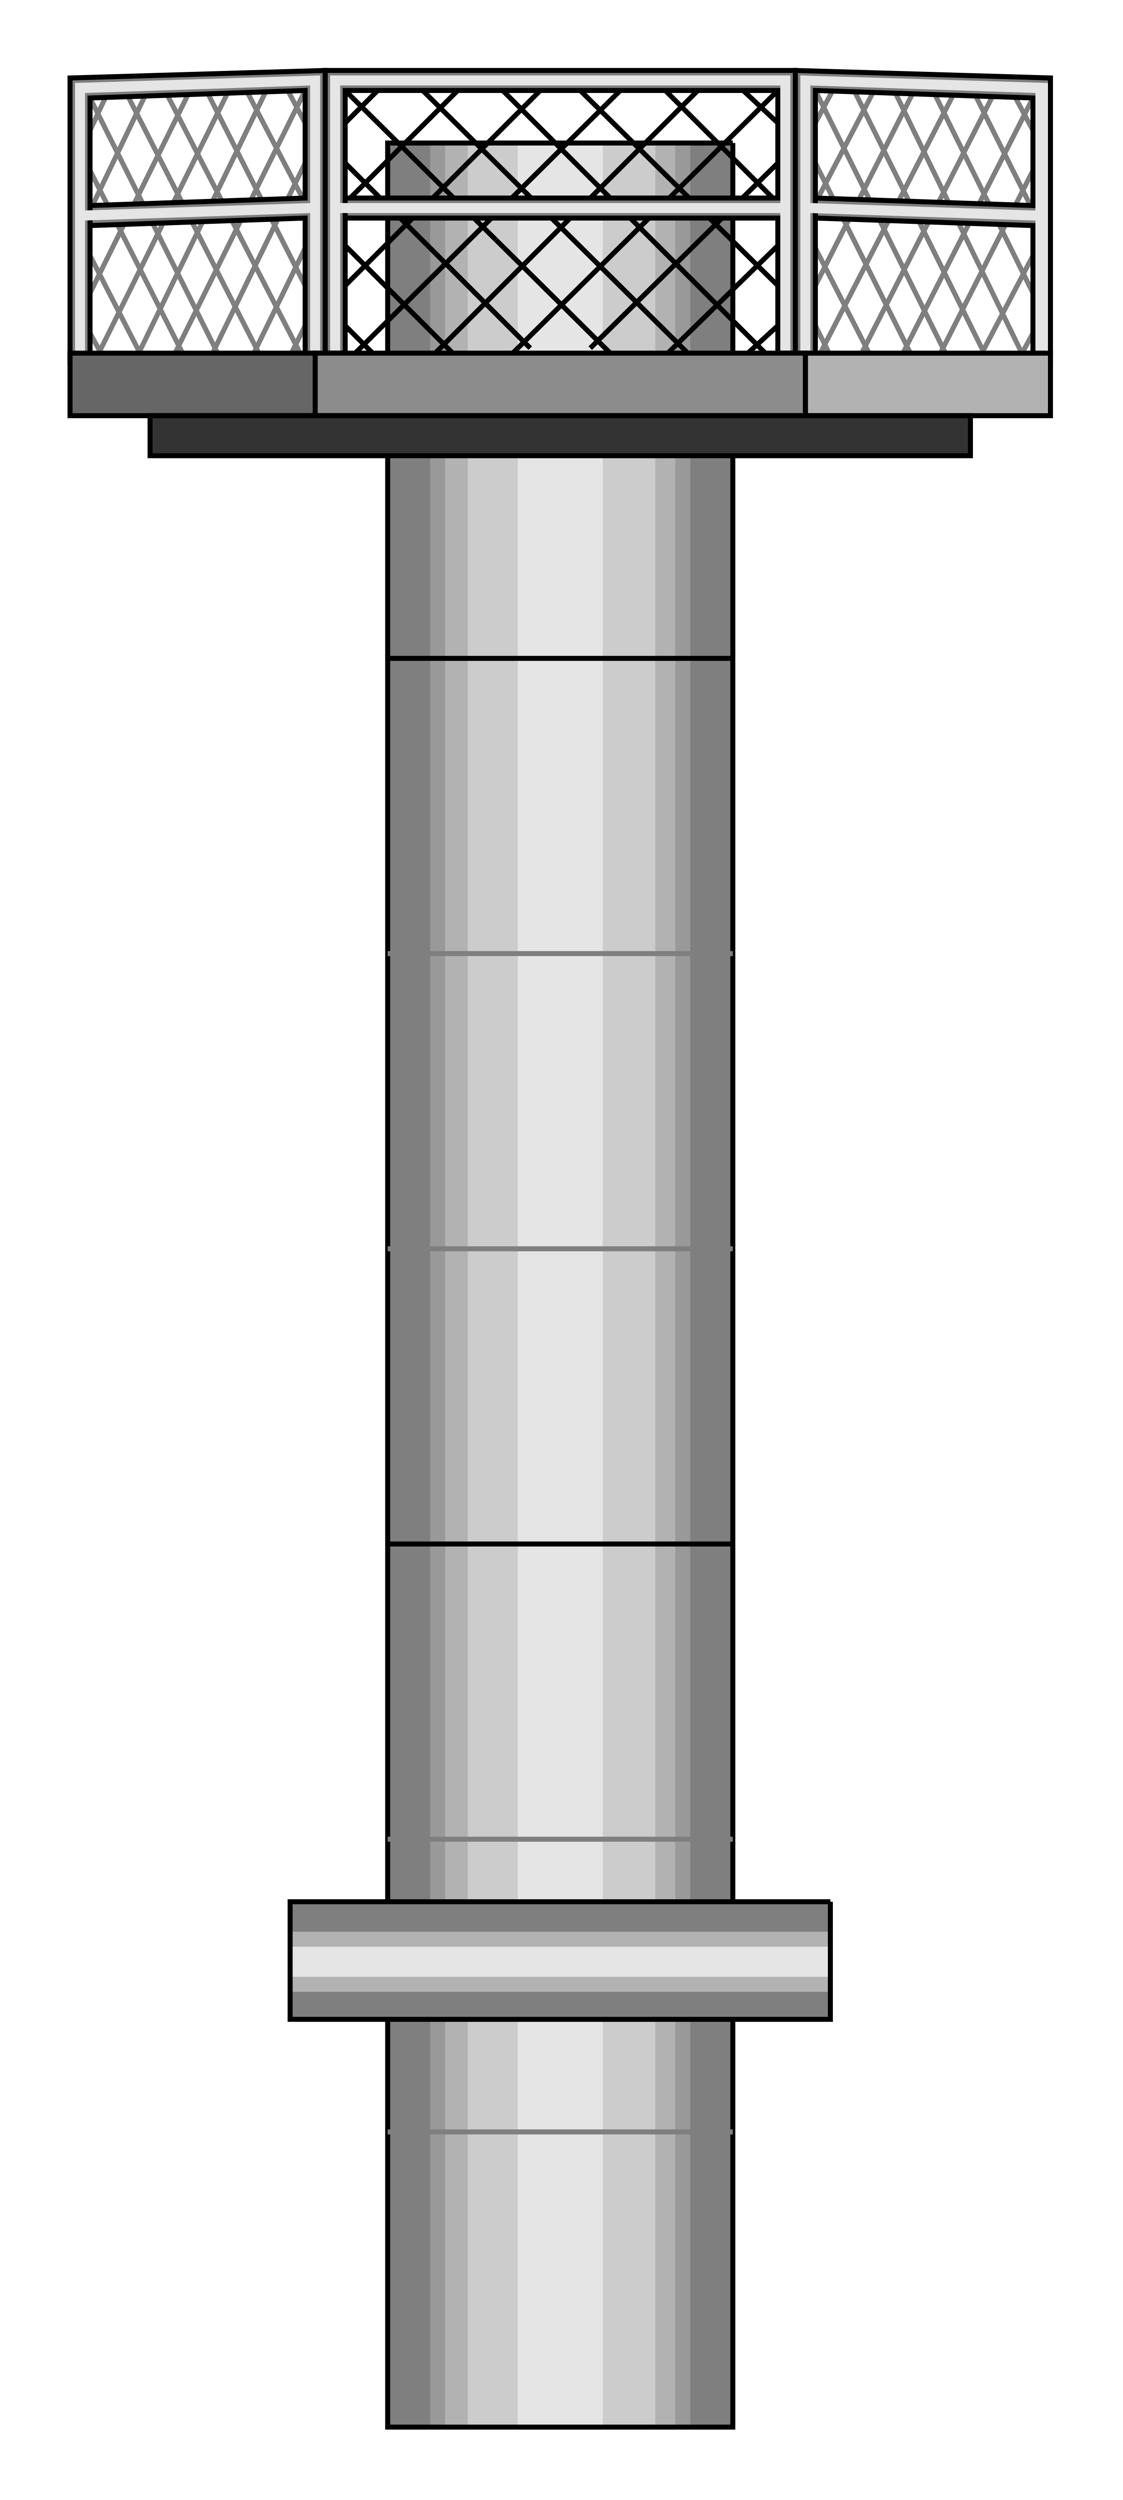  

<svg xmlns:agg="http://www.example.com" xmlns="http://www.w3.org/2000/svg" width="0.483in" height="1.075in" viewBox="0 0 449 999">

<path style="fill:#7f7f7f" d="M293,57 l-138,0 0,913 138,0 0,-913z" />
<path style="fill:#999" d="M276,57 l-104,0 0,913 104,0 0,-913z" />
<path style="fill:#b2b2b2" d="M270,57 l-92,0 0,913 92,0 0,-913z" />
<path style="fill:#ccc" d="M262,57 l-75,0 0,913 75,0 0,-913z" />
<path style="fill:#e5e5e5" d="M241,57 l-34,0 0,913 34,0 0,-913z" />
<path style="fill:none;stroke:#000;stroke-width:2" d="M293,57 l-138,0 0,913 138,0 0,-913" />
<path style="fill:none;stroke:#000;stroke-width:2" d="M311,36 l-106,105" />
<path style="fill:none;stroke:#000;stroke-width:2" d="M279,36 l-105,105" />
<path style="fill:none;stroke:#000;stroke-width:2" d="M248,36 l-106,105" />
<path style="fill:none;stroke:#000;stroke-width:2" d="M216,36 l-78,78" />
<path style="fill:none;stroke:#000;stroke-width:2" d="M185,34 l-47,47" />
<path style="fill:none;stroke:#000;stroke-width:2" d="M153,34 l-15,15" />
<path style="fill:none;stroke:#000;stroke-width:2" d="M311,65 l-75,74" />
<path style="fill:none;stroke:#000;stroke-width:2" d="M311,98 l-44,43" />
<path style="fill:none;stroke:#000;stroke-width:2" d="M311,130 l-12,11" />
<path style="fill:none;stroke:#000;stroke-width:2" d="M138,36 l106,105" />
<path style="fill:none;stroke:#000;stroke-width:2" d="M169,36 l106,105" />
<path style="fill:none;stroke:#000;stroke-width:2" d="M201,36 l105,105" />
<path style="fill:none;stroke:#000;stroke-width:2" d="M232,36 l79,78" />
<path style="fill:none;stroke:#000;stroke-width:2" d="M264,34 l47,47" />
<path style="fill:none;stroke:#000;stroke-width:2" d="M295,34 l16,15" />
<path style="fill:none;stroke:#000;stroke-width:2" d="M138,65 l74,74" />
<path style="fill:none;stroke:#000;stroke-width:2" d="M138,98 l43,43" />
<path style="fill:none;stroke:#000;stroke-width:2" d="M138,130 l11,11" />
<path style="fill:#7f7f7f;stroke:#000;stroke-width:2" d="M318,141 l0,-113 -188,0 0,113 8,0 0,-105 173,0 0,43 -173,0 0,8 173,0 0,54 7,0z" />
<path style="fill:#e5e5e5" d="M316,140 l0,-110 -184,0 0,110 4,0 0,-106 176,0 0,47 -176,0 0,4 176,0 0,55 4,0z" />
<path style="fill:none;stroke:#7f7f7f;stroke-width:2" d="M413,39 l-53,104" />
<path style="fill:none;stroke:#7f7f7f;stroke-width:2" d="M397,38 l-53,104" />
<path style="fill:none;stroke:#7f7f7f;stroke-width:2" d="M381,38 l-53,103" />
<path style="fill:none;stroke:#7f7f7f;stroke-width:2" d="M365,37 l-39,77" />
<path style="fill:none;stroke:#7f7f7f;stroke-width:2" d="M350,35 l-24,46" />
<path style="fill:none;stroke:#7f7f7f;stroke-width:2" d="M334,34 l-8,15" />
<path style="fill:none;stroke:#7f7f7f;stroke-width:2" d="M413,68 l-37,73" />
<path style="fill:none;stroke:#7f7f7f;stroke-width:2" d="M413,102 l-22,42" />
<path style="fill:none;stroke:#7f7f7f;stroke-width:2" d="M413,133 l-6,11" />
<path style="fill:none;stroke:#7f7f7f;stroke-width:2" d="M326,36 l53,107" />
<path style="fill:none;stroke:#7f7f7f;stroke-width:2" d="M342,37 l53,107" />
<path style="fill:none;stroke:#7f7f7f;stroke-width:2" d="M358,37 l52,107" />
<path style="fill:none;stroke:#7f7f7f;stroke-width:2" d="M374,38 l39,79" />
<path style="fill:none;stroke:#7f7f7f;stroke-width:2" d="M389,36 l24,48" />
<path style="fill:none;stroke:#7f7f7f;stroke-width:2" d="M405,37 l8,15" />
<path style="fill:none;stroke:#7f7f7f;stroke-width:2" d="M326,65 l38,76" />
<path style="fill:none;stroke:#7f7f7f;stroke-width:2" d="M326,99 l22,43" />
<path style="fill:none;stroke:#7f7f7f;stroke-width:2" d="M326,130 l6,12" />
<path style="fill:#7f7f7f;stroke:#000;stroke-width:2" d="M420,145 l0,-114 -102,-3 0,113 8,1 0,-106 87,3 0,43 -87,-3 0,8 87,3 0,55 7,0z" />
<path style="fill:#e5e5e5" d="M419,143 l0,-110 -99,-3 0,110 4,0 0,-106 90,3 0,47 -90,-3 0,4 90,3 0,55 5,0z" />
<path style="fill:none;stroke:#7f7f7f;stroke-width:2" d="M122,36 l-53,107" />
<path style="fill:none;stroke:#7f7f7f;stroke-width:2" d="M106,37 l-52,107" />
<path style="fill:none;stroke:#7f7f7f;stroke-width:2" d="M91,37 l-53,107" />
<path style="fill:none;stroke:#7f7f7f;stroke-width:2" d="M75,38 l-39,79" />
<path style="fill:none;stroke:#7f7f7f;stroke-width:2" d="M59,36 l-23,48" />
<path style="fill:none;stroke:#7f7f7f;stroke-width:2" d="M43,37 l-7,15" />
<path style="fill:none;stroke:#7f7f7f;stroke-width:2" d="M122,65 l-37,76" />
<path style="fill:none;stroke:#7f7f7f;stroke-width:2" d="M122,99 l-21,43" />
<path style="fill:none;stroke:#7f7f7f;stroke-width:2" d="M122,130 l-6,12" />
<path style="fill:none;stroke:#7f7f7f;stroke-width:2" d="M36,39 l52,104" />
<path style="fill:none;stroke:#7f7f7f;stroke-width:2" d="M51,38 l53,104" />
<path style="fill:none;stroke:#7f7f7f;stroke-width:2" d="M67,38 l53,103" />
<path style="fill:none;stroke:#7f7f7f;stroke-width:2" d="M83,37 l39,77" />
<path style="fill:none;stroke:#7f7f7f;stroke-width:2" d="M98,35 l24,46" />
<path style="fill:none;stroke:#7f7f7f;stroke-width:2" d="M114,34 l8,15" />
<path style="fill:none;stroke:#7f7f7f;stroke-width:2" d="M36,68 l37,73" />
<path style="fill:none;stroke:#7f7f7f;stroke-width:2" d="M36,102 l21,41" />
<path style="fill:none;stroke:#7f7f7f;stroke-width:2" d="M36,133 l6,11" />
<path style="fill:#7f7f7f;stroke:#000;stroke-width:2" d="M130,141 l0,-113 -102,3 0,114 8,0 0,-106 86,-3 0,43 -86,3 0,8 86,-3 0,55 8,-1z" />
<path style="fill:#e5e5e5" d="M128,140 l0,-110 -98,3 0,110 4,0 0,-106 90,-3 0,47 -91,3 0,4 91,-3 0,55 4,0z" />
<path style="fill:#b2b2b2;stroke:#000;stroke-width:2" d="M420,141 l-98,0 0,25 98,0 0,-25z" />
<path style="fill:#8c8c8c;stroke:#000;stroke-width:2" d="M322,141 l-196,0 0,25 196,0 0,-25z" />
<path style="fill:#666;stroke:#000;stroke-width:2" d="M126,141 l-98,0 0,25 98,0 0,-25z" />
<path style="fill:#333;stroke:#000;stroke-width:2" d="M388,166 l-328,0 0,16 328,0 0,-16z" />
<path style="fill:none;stroke:#000;stroke-width:2" d="M293,263 l-138,0" />
<path style="fill:none;stroke:#000;stroke-width:2" d="M293,617 l-138,0" />
<path style="fill:none;stroke:#7f7f7f;stroke-width:2" d="M293,735 l-138,0" />
<path style="fill:none;stroke:#7f7f7f;stroke-width:2" d="M293,852 l-138,0" />
<path style="fill:none;stroke:#7f7f7f;stroke-width:2" d="M293,381 l-138,0" />
<path style="fill:none;stroke:#7f7f7f;stroke-width:2" d="M293,499 l-138,0" />
<path style="fill:#7f7f7f" d="M332,760 l-216,0 0,47 216,0 0,-47z" />
<path style="fill:#b2b2b2" d="M332,772 l-216,0 0,24 216,0 0,-24z" />
<path style="fill:#e5e5e5" d="M332,778 l-216,0 0,12 216,0 0,-12z" />
<path style="fill:none;stroke:#000;stroke-width:2" d="M332,760 l-216,0 0,47 216,0 0,-47" />

</svg>

